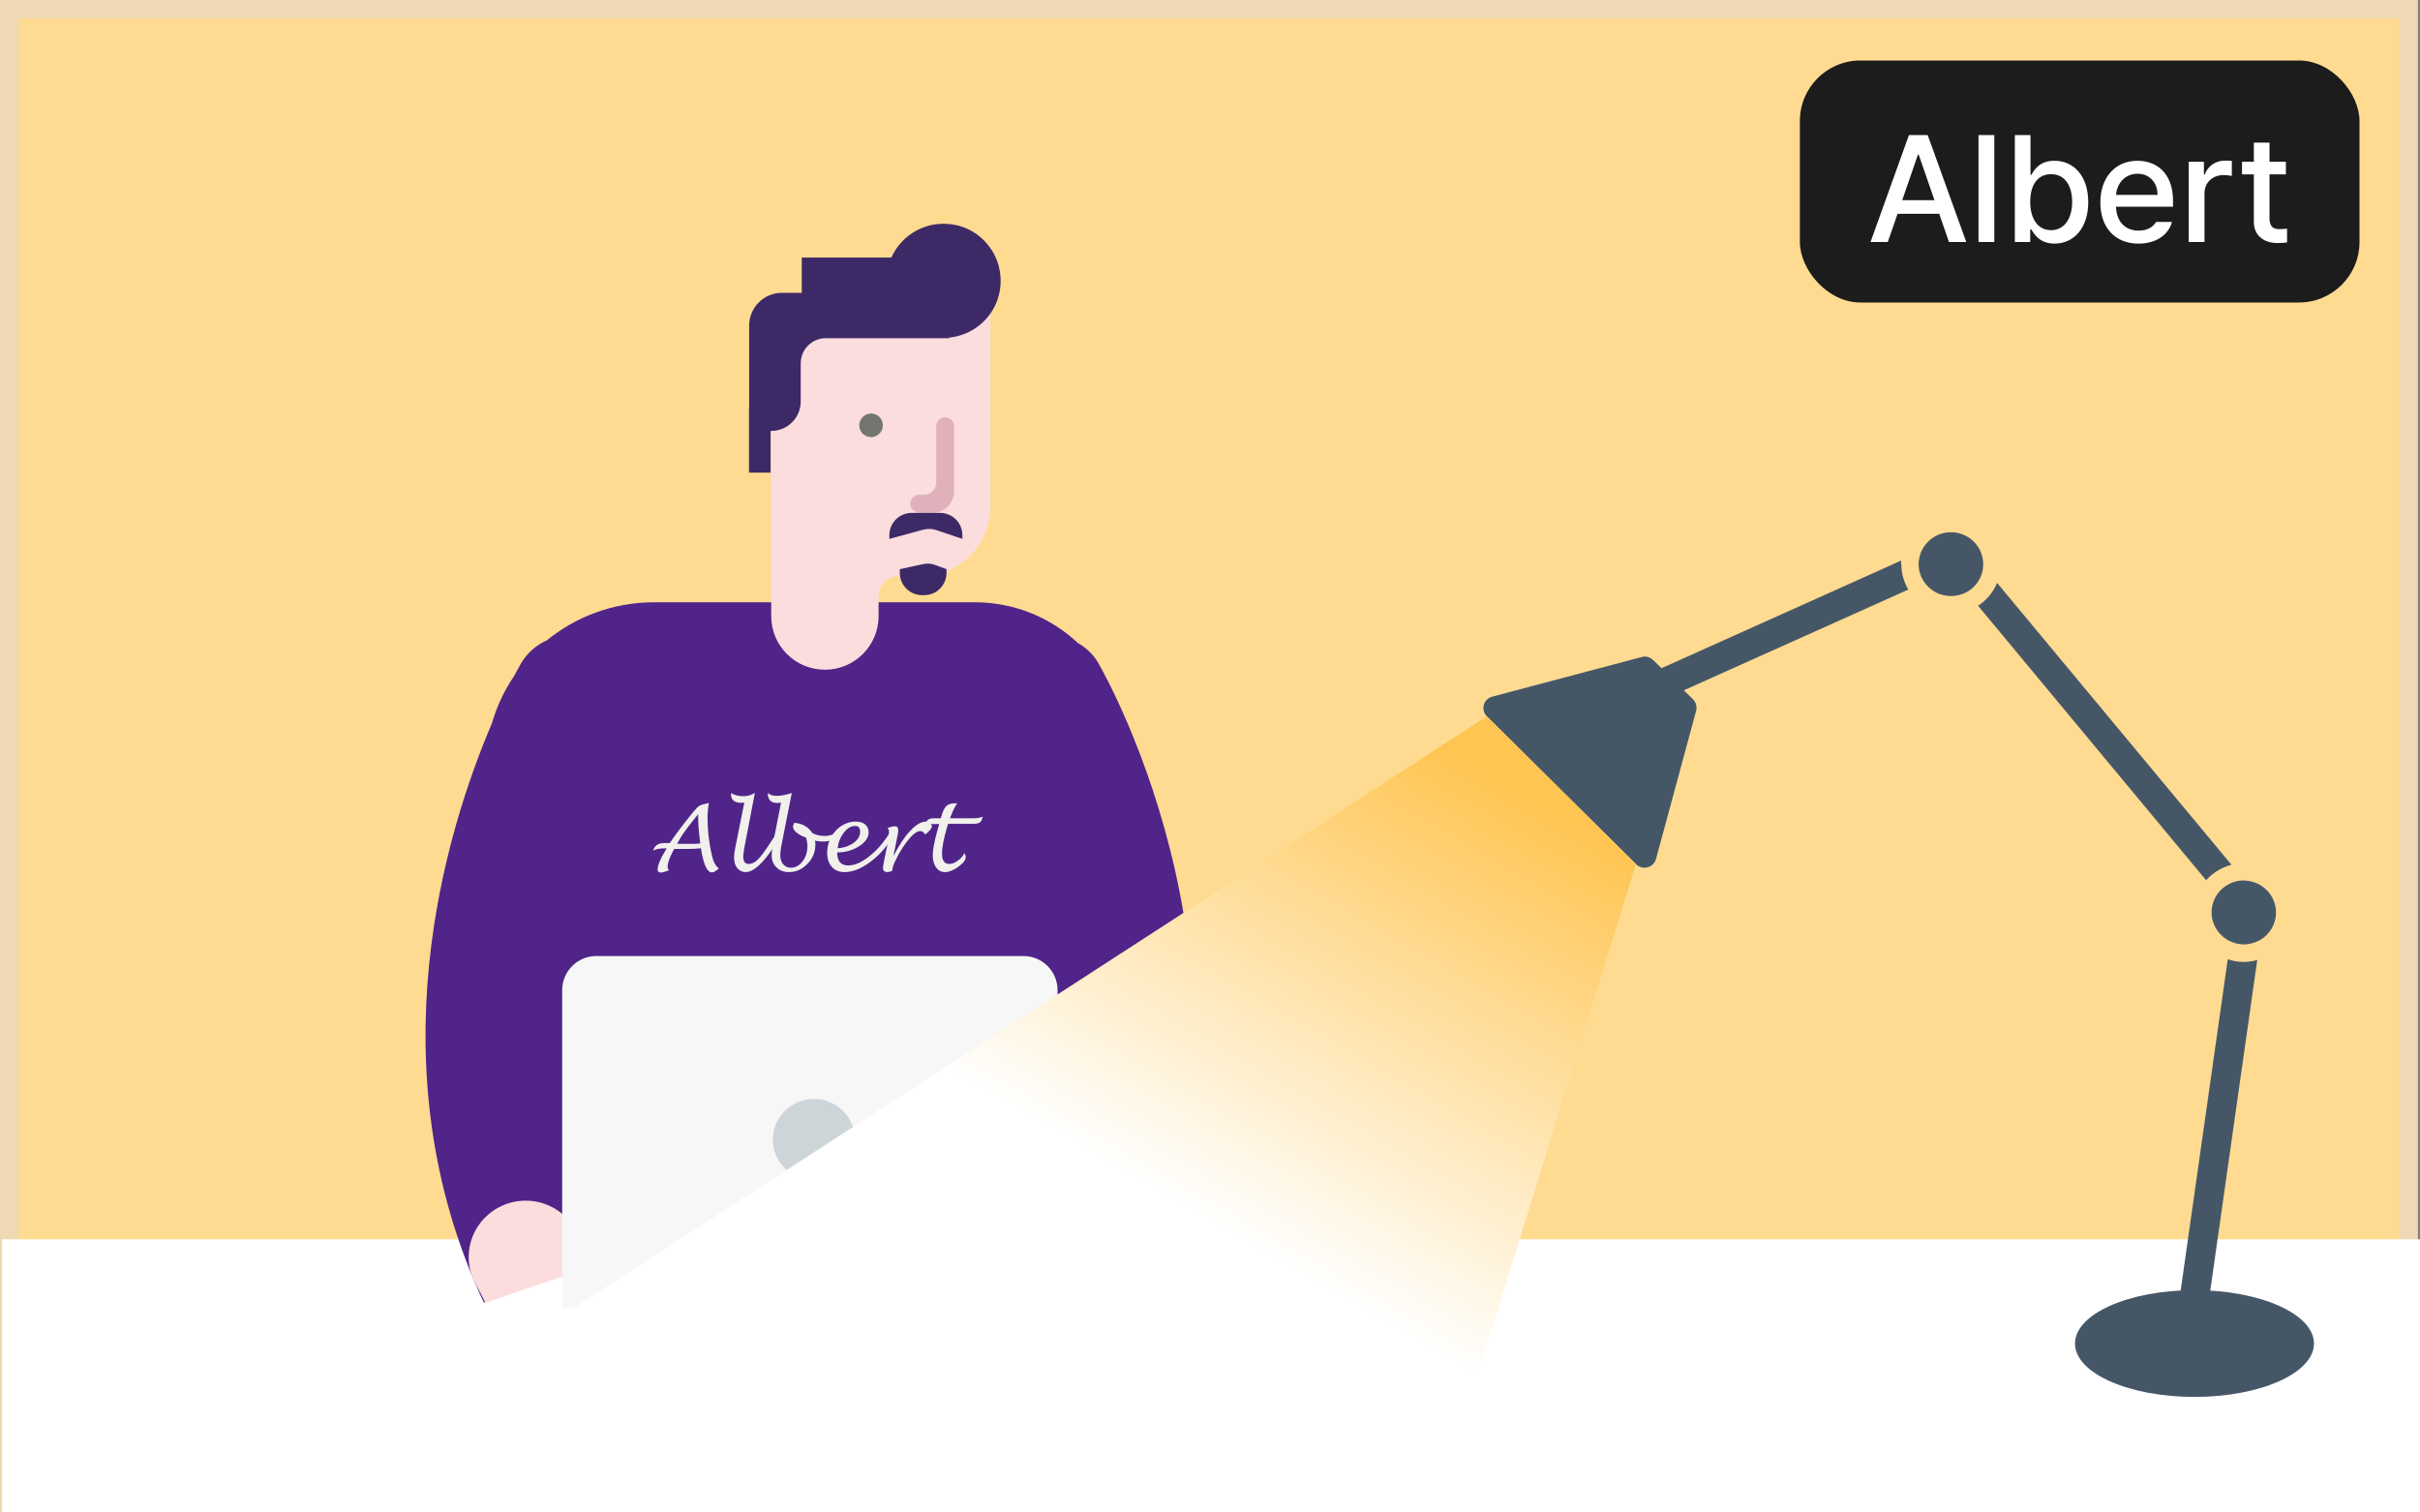 <svg width="160" height="100" viewBox="0 0 160 100" fill="none" xmlns="http://www.w3.org/2000/svg">
<rect x="0" y="0" width="160" height="100" fill="#808080" stroke="none"/>
<g clip-path="url(#clip0_14_2441)">
<path d="M159.25 0.61H0.62V99.38H159.25V0.61Z" fill="#FFDB92"/>
<path d="M159.86 100H0V0H159.86V100ZM1.24 98.78H158.63V1.22H1.24V98.77V98.78Z" fill="#EFD9B4"/>
<path d="M159.39 82.55H0.76V99.39H159.39V82.55Z" fill="white"/>
<path d="M160 100H0.14V81.94H160V100ZM1.37 98.78H158.76V83.17H1.37V98.78Z" fill="white"/>
<path d="M72.65 43.89C72.31 43.29 71.82 42.83 71.26 42.51C69.48 40.84 67.08 39.82 64.44 39.82H43.25C40.55 39.82 38.08 40.77 36.15 42.34C35.45 42.65 34.84 43.18 34.43 43.89C34.38 43.98 34.23 44.25 34 44.68C33.35 45.63 32.85 46.69 32.52 47.83C29.49 54.93 24.66 70.52 31.99 86.12L39.16 83.67C38.87 83.08 38.6 82.48 38.35 81.89H68.73C68.48 82.49 68.21 83.08 67.92 83.67L75.09 86.12C84.79 65.47 73.17 44.8 72.65 43.9V43.89Z" fill="#502489"/>
<path d="M31.45 84.9C30.45 83.09 31.12 80.83 32.95 79.84C34.45 79.03 36.26 79.33 37.41 80.47C37.66 80.72 37.88 81 38.06 81.33C38.49 82.11 38.89 82.9 39.26 83.68L32.09 86.13C31.89 85.72 31.68 85.31 31.45 84.91V84.9Z" fill="#FADDDC"/>
<path d="M75.64 85.05C76.64 83.24 75.97 80.98 74.14 79.99C72.64 79.18 70.83 79.48 69.68 80.62C69.43 80.87 69.21 81.15 69.03 81.48C68.6 82.26 68.2 83.05 67.83 83.83L75 86.28C75.2 85.87 75.41 85.46 75.64 85.06V85.05Z" fill="#FADDDC"/>
<path d="M44.57 56.14L44.51 56.25C44.26 56.71 44.14 57.07 44.14 57.32C44.14 57.39 44.17 57.47 44.23 57.54C44.18 57.56 44.08 57.59 43.91 57.65C43.83 57.68 43.76 57.69 43.69 57.69C43.55 57.69 43.48 57.62 43.48 57.49C43.48 57.22 43.65 56.8 43.99 56.24L44.08 56.09H43.93C43.61 56.09 43.36 56.14 43.18 56.24C43.27 55.91 43.52 55.74 43.92 55.74H44.28L44.36 55.63C44.67 55.17 45.14 54.54 45.77 53.76C45.98 53.5 46.14 53.33 46.25 53.27C46.36 53.21 46.56 53.15 46.87 53.09C46.81 53.44 46.78 53.77 46.78 54.08C46.78 54.89 46.87 55.7 47.06 56.53C47.16 56.98 47.32 57.28 47.53 57.41C47.35 57.59 47.19 57.68 47.06 57.68C46.75 57.68 46.51 57.15 46.34 56.08C46.02 56.12 45.69 56.13 45.36 56.13H44.56L44.57 56.14ZM44.78 55.79H45.37C45.78 55.8 46.09 55.79 46.3 55.76C46.21 55.07 46.16 54.5 46.16 54.05V53.83C46.1 53.91 45.95 54.09 45.73 54.37C45.32 54.87 45.02 55.31 44.83 55.68L44.77 55.8L44.78 55.79Z" fill="#F1F0EC"/>
<path d="M51.61 55.19C51.2 55.96 50.8 56.57 50.39 57C49.98 57.44 49.62 57.66 49.3 57.66C49.07 57.66 48.89 57.57 48.74 57.39C48.6 57.21 48.53 56.98 48.53 56.69C48.53 56.53 48.56 56.3 48.62 56.01L49.21 53.06C49.13 53.07 49.07 53.08 49.01 53.08C48.56 53.08 48.33 52.89 48.33 52.51V52.44C48.57 52.57 48.83 52.64 49.13 52.64C49.43 52.64 49.69 52.57 49.91 52.42L49.23 55.96C49.17 56.28 49.14 56.5 49.14 56.62C49.14 56.95 49.26 57.12 49.5 57.12C49.74 57.12 49.97 56.99 50.21 56.72C50.45 56.45 50.84 55.89 51.38 55.02L51.62 55.18L51.61 55.19Z" fill="#F1F0EC"/>
<path d="M53.87 55.54C53.9 55.64 53.91 55.73 53.91 55.83C53.91 56.32 53.74 56.75 53.39 57.11C53.04 57.47 52.64 57.66 52.17 57.66C51.83 57.66 51.55 57.56 51.34 57.35C51.13 57.15 51.02 56.88 51.02 56.56C51.02 56.33 51.06 55.99 51.15 55.56L51.64 53.06C51.54 53.08 51.46 53.09 51.39 53.09C50.97 53.09 50.76 52.87 50.76 52.43C50.89 52.55 51.09 52.62 51.37 52.62C51.62 52.62 51.94 52.56 52.35 52.43L51.66 55.92C51.61 56.16 51.59 56.36 51.59 56.55C51.59 56.79 51.65 56.99 51.78 57.14C51.91 57.29 52.07 57.37 52.28 57.37C52.59 57.37 52.85 57.23 53.06 56.95C53.28 56.67 53.38 56.33 53.38 55.94C53.38 55.74 53.35 55.55 53.28 55.37C53.03 55.29 52.83 55.18 52.67 55.05C52.51 54.92 52.43 54.79 52.43 54.66C52.43 54.59 52.46 54.51 52.51 54.4C53.04 54.44 53.44 54.67 53.72 55.09C53.97 55.21 54.24 55.27 54.53 55.27C54.82 55.27 55.11 55.18 55.41 55.01L55.56 55.25C55.22 55.51 54.84 55.64 54.41 55.64C54.22 55.64 54.03 55.62 53.86 55.57L53.87 55.54Z" fill="#F1F0EC"/>
<path d="M55.35 56.36C55.35 56.93 55.59 57.22 56.08 57.22C56.5 57.22 56.97 57.02 57.47 56.62C57.98 56.22 58.44 55.69 58.84 55.03L59.09 55.17C58.71 55.89 58.21 56.48 57.59 56.95C56.97 57.42 56.39 57.66 55.84 57.66C55.49 57.66 55.21 57.55 55 57.32C54.8 57.09 54.69 56.78 54.69 56.39C54.69 55.82 54.88 55.33 55.25 54.93C55.62 54.53 56.07 54.32 56.59 54.32C56.84 54.32 57.05 54.38 57.2 54.51C57.35 54.64 57.43 54.81 57.43 55.02C57.43 55.37 57.22 55.68 56.8 55.95C56.38 56.22 55.89 56.36 55.34 56.36H55.35ZM55.37 56.08C55.78 56.06 56.13 55.94 56.43 55.73C56.72 55.52 56.87 55.27 56.87 54.99C56.87 54.74 56.76 54.61 56.54 54.61C56.27 54.61 56.03 54.75 55.8 55.04C55.57 55.33 55.43 55.67 55.38 56.08H55.37Z" fill="#F1F0EC"/>
<path d="M59 57.57C58.87 57.63 58.76 57.66 58.68 57.66C58.48 57.66 58.38 57.57 58.38 57.39C58.38 57.3 58.42 57.08 58.49 56.72L58.64 55.99C58.73 55.55 58.78 55.23 58.78 55.02C58.78 54.91 58.75 54.81 58.68 54.74C58.89 54.67 59.05 54.63 59.18 54.63C59.32 54.63 59.39 54.72 59.39 54.89C59.39 55 59.34 55.28 59.24 55.74L59.07 56.6C59.44 55.88 59.81 55.32 60.19 54.92C60.57 54.52 60.91 54.32 61.21 54.32C61.32 54.32 61.41 54.35 61.49 54.41C61.57 54.47 61.61 54.55 61.61 54.63C61.61 54.77 61.46 54.95 61.16 55.18C61.09 55.02 60.98 54.95 60.84 54.95C60.59 54.95 60.27 55.22 59.89 55.74C59.65 56.07 59.44 56.41 59.27 56.76C59.09 57.11 59 57.36 59 57.51V57.56V57.57Z" fill="#F1F0EC"/>
<path d="M63.77 56.42C63.82 56.52 63.85 56.6 63.85 56.67C63.85 56.86 63.69 57.07 63.36 57.31C63.04 57.54 62.74 57.66 62.47 57.66C62.23 57.66 62.04 57.56 61.89 57.35C61.74 57.14 61.67 56.87 61.67 56.54C61.67 56.17 61.77 55.65 61.96 54.97L62.1 54.48H61.6C61.39 54.48 61.23 54.51 61.1 54.57C61.21 54.36 61.31 54.23 61.38 54.18C61.45 54.13 61.58 54.1 61.76 54.1H62.2L62.26 53.9C62.35 53.6 62.46 53.39 62.58 53.28C62.71 53.17 62.89 53.11 63.15 53.11C63.18 53.11 63.23 53.11 63.29 53.11C63.14 53.31 62.98 53.64 62.81 54.1H64.36C64.63 54.1 64.84 54.06 64.98 53.99C64.93 54.19 64.87 54.32 64.78 54.38C64.7 54.44 64.55 54.47 64.33 54.47H62.68C62.66 54.53 62.65 54.58 62.64 54.61C62.4 55.42 62.28 56.03 62.28 56.44C62.28 56.89 62.44 57.12 62.77 57.12C62.94 57.12 63.12 57.05 63.32 56.91C63.52 56.77 63.66 56.61 63.75 56.42H63.77Z" fill="#F1F0EC"/>
<path d="M50.94 20.48H65.48V33.49C65.48 36.04 63.41 38.11 60.86 38.11H59.39C58.67 38.11 58.09 38.69 58.09 39.41V40.73C58.09 42.69 56.5 44.28 54.54 44.28C52.58 44.28 50.99 42.7 50.99 40.74L50.94 20.49V20.48Z" fill="#FADDDC"/>
<path d="M60.77 33.91H61.65C62.44 33.91 63.08 33.27 63.08 32.48V28.18C63.08 27.85 62.81 27.59 62.49 27.59C62.17 27.59 61.9 27.86 61.9 28.18V31.9C61.9 32.35 61.54 32.71 61.09 32.71H60.78C60.45 32.71 60.19 32.98 60.19 33.3C60.19 33.63 60.46 33.89 60.78 33.89L60.77 33.91Z" fill="#E0B1BB"/>
<path d="M49.53 27V21.53C49.53 20.33 50.5 19.36 51.7 19.36H53.01V17.03H58.93C59.63 15.47 61.35 14.47 63.24 14.89C64.66 15.2 65.8 16.38 66.08 17.8C66.54 20.1 64.91 22.11 62.75 22.32V22.36H60.39H54.6C53.68 22.36 52.94 23.1 52.94 24.02V26.54C52.94 27.62 52.07 28.49 50.99 28.49H50.97C50.97 28.49 50.96 28.49 50.95 28.49V31.25H49.52V26.99L49.53 27Z" fill="#3E2967"/>
<path d="M60.28 33.91H62.15C62.97 33.91 63.63 34.57 63.63 35.39V35.63L61.91 35.05C61.63 34.95 61.33 34.95 61.04 35.02L58.8 35.63V35.39C58.8 34.57 59.46 33.91 60.28 33.91Z" fill="#3E2967"/>
<path d="M61.08 37.29C61.32 37.24 61.56 37.26 61.79 37.34L62.58 37.63V37.87C62.58 38.69 61.92 39.35 61.1 39.35H60.97C60.15 39.35 59.49 38.69 59.49 37.87V37.63L61.07 37.29H61.08Z" fill="#3E2967"/>
<path d="M58.37 28.12C58.37 28.55 58.02 28.9 57.59 28.9C57.16 28.9 56.81 28.55 56.81 28.12C56.81 27.69 57.16 27.34 57.59 27.34C58.02 27.34 58.37 27.69 58.37 28.12Z" fill="#757570"/>
<path d="M39.43 63.21H67.67C68.91 63.21 69.92 64.22 69.92 65.46V86.45H37.17V65.46C37.17 64.22 38.18 63.21 39.42 63.21H39.43Z" fill="#F7F7F7"/>
<path d="M53.81 78.04C55.312 78.04 56.53 76.836 56.53 75.35C56.53 73.864 55.312 72.66 53.81 72.66C52.308 72.66 51.09 73.864 51.09 75.35C51.09 76.836 52.308 78.04 53.81 78.04Z" fill="#CED5D8"/>
<path d="M147.53 57.17L132.04 38.54C131.78 39.16 131.34 39.69 130.78 40.05L145.86 58.2C146.29 57.71 146.87 57.35 147.52 57.18L147.53 57.17Z" fill="#455767"/>
<path d="M125.69 37.3C125.69 37.22 125.69 37.14 125.7 37.06L109.85 44.18L109.3 43.64C109.1 43.44 108.81 43.36 108.54 43.44L98.66 46.06C98.07 46.22 97.88 46.94 98.31 47.37L108.17 57.14C108.6 57.57 109.33 57.37 109.49 56.79L112.14 47C112.21 46.73 112.14 46.44 111.94 46.24L111.33 45.64L126.17 38.98C125.88 38.49 125.71 37.92 125.71 37.32L125.69 37.3Z" fill="#455767"/>
<path d="M147.29 63.42L143.77 88.18L145.69 88.45L149.24 63.47C148.96 63.55 148.66 63.6 148.35 63.6C147.98 63.6 147.62 63.54 147.29 63.42Z" fill="#455767"/>
<path d="M131.12 37.3C131.12 36.13 130.16 35.19 128.99 35.19C128.11 35.19 127.36 35.72 127.03 36.46C126.92 36.72 126.85 37 126.85 37.3C126.85 37.74 126.99 38.15 127.22 38.48C127.6 39.04 128.25 39.41 128.99 39.41C129.37 39.41 129.73 39.31 130.04 39.14C130.66 38.8 131.08 38.16 131.12 37.42C131.12 37.38 131.12 37.34 131.12 37.3Z" fill="#455767"/>
<path d="M148.4 58.21C148.4 58.21 148.37 58.21 148.35 58.21C147.64 58.21 147.01 58.56 146.62 59.09C146.37 59.44 146.22 59.86 146.22 60.32C146.22 61.17 146.73 61.9 147.46 62.24C147.73 62.36 148.03 62.44 148.35 62.44C148.74 62.44 149.11 62.33 149.43 62.15C150.06 61.78 150.48 61.11 150.48 60.33C150.48 59.18 149.55 58.25 148.4 58.22V58.21Z" fill="#455767"/>
<path style="mix-blend-mode:darken" d="M97.45 91.7L108.16 57.13L98.3 47.36L27.82 93.03L97.45 91.7Z" fill="url(#paint0_linear_14_2441)"/>
<path d="M145.09 92.36C149.453 92.36 152.99 90.78 152.99 88.83C152.99 86.88 149.453 85.3 145.09 85.3C140.727 85.3 137.19 86.88 137.19 88.83C137.19 90.78 140.727 92.36 145.09 92.36Z" fill="#455767"/>
<rect x="119" y="4" width="37" height="16" rx="4" fill="#1C1C1C"/>
<path d="M124.814 16H123.672L126.211 8.93H127.451L130 16H128.857L128.213 14.135H125.459L124.814 16ZM125.767 13.236H127.9L126.855 10.219H126.807L125.767 13.236ZM131.855 8.93V16H130.811V8.93H131.855ZM133.213 16V8.93H134.248V11.557H134.307C134.497 11.225 134.849 10.629 135.83 10.629C137.114 10.629 138.062 11.635 138.066 13.363C138.062 15.072 137.124 16.102 135.84 16.107C134.878 16.102 134.502 15.517 134.307 15.17H134.229V16H133.213ZM134.229 13.344C134.229 14.457 134.727 15.214 135.605 15.219C136.523 15.214 137.002 14.408 137.002 13.344C137.002 12.299 136.538 11.513 135.605 11.518C134.712 11.513 134.229 12.24 134.229 13.344ZM141.387 16.107C139.824 16.107 138.862 15.028 138.867 13.383C138.862 11.752 139.839 10.629 141.318 10.629C142.524 10.629 143.672 11.376 143.672 13.295V13.666H139.902C139.932 14.677 140.527 15.248 141.396 15.248C141.987 15.248 142.373 14.994 142.549 14.672H143.604C143.369 15.531 142.554 16.107 141.387 16.107ZM139.907 12.885H142.646C142.646 12.079 142.124 11.483 141.328 11.488C140.493 11.483 139.951 12.138 139.907 12.885ZM144.707 16V10.697H145.713V11.537H145.771C145.967 10.971 146.499 10.614 147.119 10.619C147.246 10.614 147.451 10.629 147.559 10.639V11.635C147.471 11.615 147.227 11.571 147.012 11.576C146.289 11.571 145.752 12.074 145.752 12.768V16H144.707ZM151.133 10.697V11.527H150.049V14.438C150.054 15.038 150.347 15.146 150.684 15.15C150.835 15.15 151.064 15.136 151.211 15.121V16.029C151.069 16.049 150.845 16.068 150.557 16.068C149.741 16.068 149.004 15.619 149.014 14.652V11.527H148.232V10.697H149.014V9.428H150.049V10.697H151.133Z" fill="white"/>
</g>
<defs>
<linearGradient id="paint0_linear_14_2441" x1="71.99" y1="76.19" x2="89.5" y2="45.93" gradientUnits="userSpaceOnUse">
<stop stop-color="white"/>
<stop offset="1" stop-color="#FFC552"/>
</linearGradient>
<clipPath id="clip0_14_2441">
<rect width="160" height="100" fill="white"/>
</clipPath>
</defs>
</svg>
